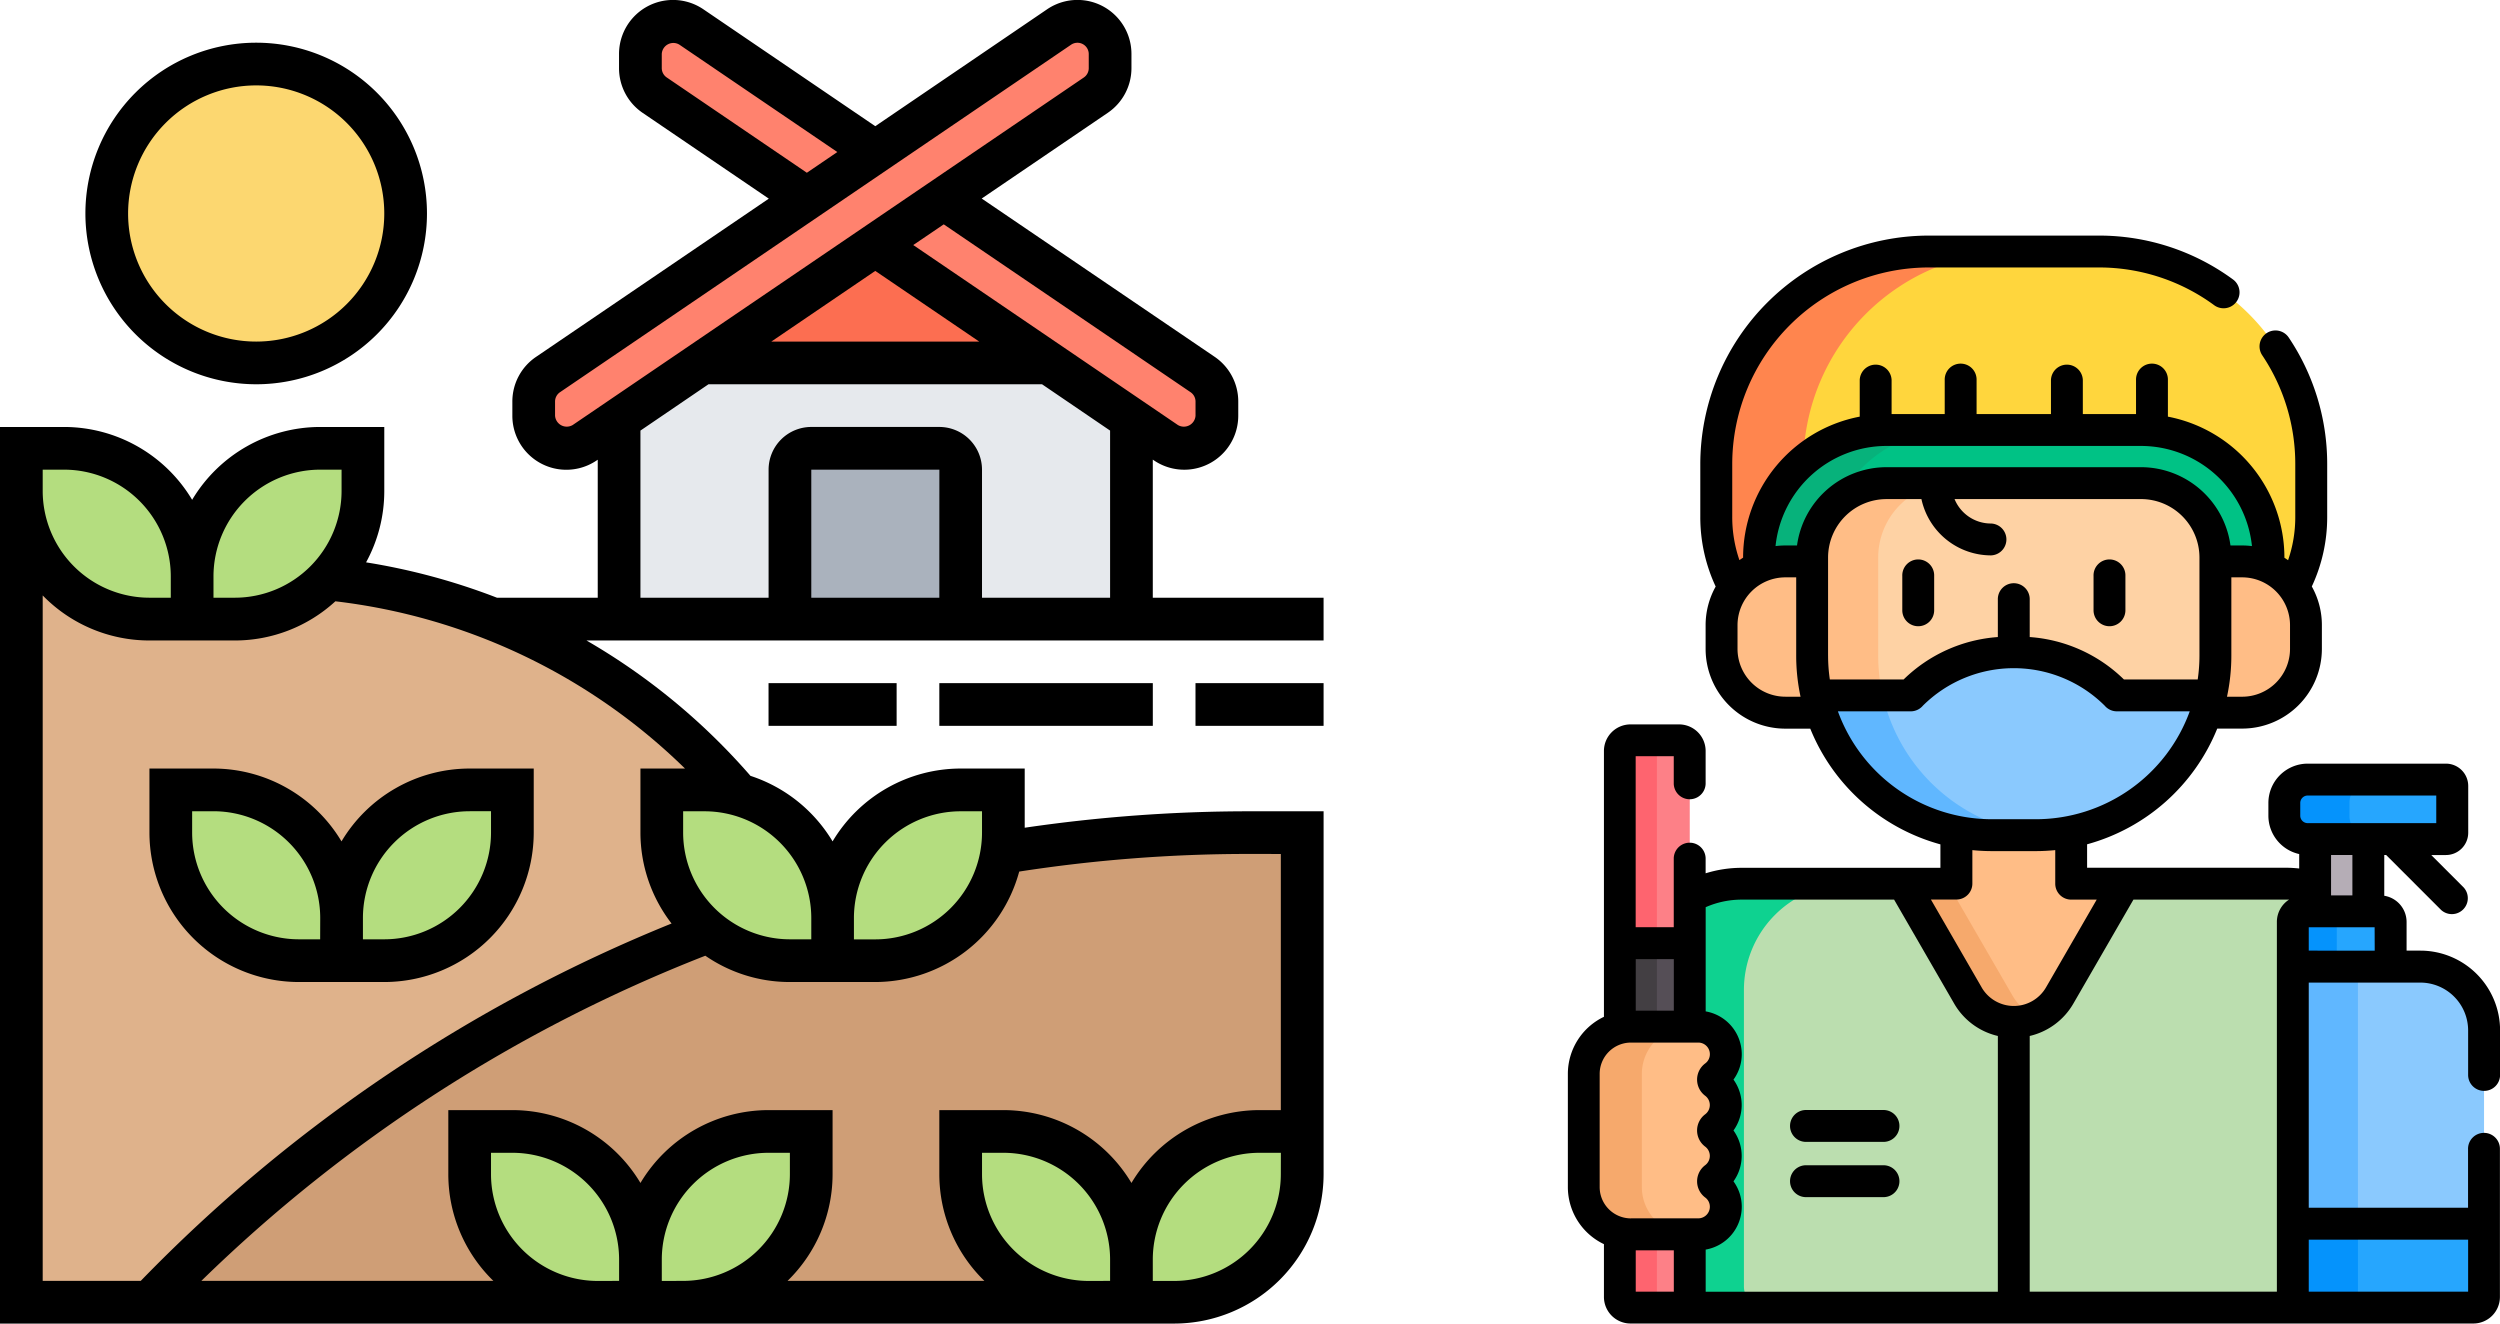 <svg xmlns="http://www.w3.org/2000/svg" width="150.994" height="79.941" viewBox="0 0 150.994 79.941">
  <g id="Grupo_848028" data-name="Grupo 848028" transform="translate(-723.503 -3599.5)">
    <g id="cultivo_1_" data-name="cultivo (1)" transform="translate(723.503 3599.5)">
      <g id="Grupo_847526" data-name="Grupo 847526" transform="translate(1.289 1.289)">
        <g id="Grupo_847507" data-name="Grupo 847507" transform="translate(7.736 48.996)">
          <path id="Trazado_569193" data-name="Trazado 569193" d="M50.839,46.736A7.73,7.73,0,0,0,58.472,40.2h.013a92.691,92.691,0,0,1,14.8-1.2h3.339V57.051H74.048a7.742,7.742,0,0,0-7.736,7.736,7.742,7.742,0,0,0-7.736-7.736H56V59.63a7.742,7.742,0,0,0,7.736,7.736h-24.5a7.742,7.742,0,0,0,7.736-7.736V57.051H44.392a7.742,7.742,0,0,0-7.736,7.736,7.742,7.742,0,0,0-7.736-7.736H26.341V59.63a7.742,7.742,0,0,0,7.736,7.736H7a91.74,91.74,0,0,1,33.756-22.4,7.694,7.694,0,0,0,4.925,1.766h5.158Z" transform="translate(-7 -39)" fill="#cf9e76"/>
        </g>
        <g id="Grupo_847508" data-name="Grupo 847508" transform="translate(0 28.366)">
          <path id="Trazado_569194" data-name="Trazado 569194" d="M19.528,28.3A37.752,37.752,0,0,1,44.31,41.322v.013a7.224,7.224,0,0,0-2.05-.284H39.681V43.63a7.738,7.738,0,0,0,2.811,5.97A91.74,91.74,0,0,0,8.736,72H1V23a7.742,7.742,0,0,0,7.736,7.736h5.158A7.748,7.748,0,0,0,19.528,28.3Z" transform="translate(-1 -23)" fill="#dfb28b"/>
        </g>
        <g id="Grupo_847509" data-name="Grupo 847509" transform="translate(67.048 67.048)">
          <path id="Trazado_569195" data-name="Trazado 569195" d="M63.315,55.579a7.742,7.742,0,0,1-7.736,7.736H53V60.736A7.742,7.742,0,0,1,60.736,53h2.579Z" transform="translate(-53 -53)" fill="#b4dd7f"/>
        </g>
        <g id="Grupo_847510" data-name="Grupo 847510" transform="translate(56.733 67.048)">
          <path id="Trazado_569196" data-name="Trazado 569196" d="M55.315,60.736v2.579H52.736A7.742,7.742,0,0,1,45,55.579V53h2.579A7.742,7.742,0,0,1,55.315,60.736Z" transform="translate(-45 -53)" fill="#b4dd7f"/>
        </g>
        <g id="Grupo_847511" data-name="Grupo 847511" transform="translate(37.392 67.048)">
          <path id="Trazado_569197" data-name="Trazado 569197" d="M40.315,55.579a7.742,7.742,0,0,1-7.736,7.736H30V60.736A7.742,7.742,0,0,1,37.736,53h2.579Z" transform="translate(-30 -53)" fill="#b4dd7f"/>
        </g>
        <g id="Grupo_847512" data-name="Grupo 847512" transform="translate(27.077 67.048)">
          <path id="Trazado_569198" data-name="Trazado 569198" d="M32.315,60.736v2.579H29.736A7.742,7.742,0,0,1,22,55.579V53h2.579A7.742,7.742,0,0,1,32.315,60.736Z" transform="translate(-22 -53)" fill="#b4dd7f"/>
        </g>
        <g id="Grupo_847513" data-name="Grupo 847513" transform="translate(48.996 46.418)">
          <path id="Trazado_569199" data-name="Trazado 569199" d="M49.212,40.778a7.73,7.73,0,0,1-7.633,6.537H39V44.736A7.742,7.742,0,0,1,46.736,37h2.579v2.579A6.1,6.1,0,0,1,49.212,40.778Z" transform="translate(-39 -37)" fill="#b4dd7f"/>
        </g>
        <g id="Grupo_847514" data-name="Grupo 847514" transform="translate(38.681 46.418)">
          <path id="Trazado_569200" data-name="Trazado 569200" d="M41.315,44.736v2.579H38.736A7.729,7.729,0,0,1,31,39.579V37h2.579a7.224,7.224,0,0,1,2.05.284A7.728,7.728,0,0,1,41.315,44.736Z" transform="translate(-31 -37)" fill="#b4dd7f"/>
        </g>
        <g id="Grupo_847515" data-name="Grupo 847515" transform="translate(19.341 46.418)">
          <path id="Trazado_569201" data-name="Trazado 569201" d="M26.315,39.579a7.742,7.742,0,0,1-7.736,7.736H16V44.736A7.742,7.742,0,0,1,23.736,37h2.579Z" transform="translate(-16 -37)" fill="#b4dd7f"/>
        </g>
        <g id="Grupo_847516" data-name="Grupo 847516" transform="translate(9.026 46.418)">
          <path id="Trazado_569202" data-name="Trazado 569202" d="M18.315,44.736v2.579H15.736A7.742,7.742,0,0,1,8,39.579V37h2.579A7.742,7.742,0,0,1,18.315,44.736Z" transform="translate(-8 -37)" fill="#b4dd7f"/>
        </g>
        <g id="Grupo_847517" data-name="Grupo 847517" transform="translate(10.315 25.788)">
          <path id="Trazado_569203" data-name="Trazado 569203" d="M17.213,28.878a7.748,7.748,0,0,1-5.635,2.437H9V28.736A7.742,7.742,0,0,1,16.736,21h2.579v2.579A7.679,7.679,0,0,1,17.213,28.878Z" transform="translate(-9 -21)" fill="#b4dd7f"/>
        </g>
        <g id="Grupo_847518" data-name="Grupo 847518" transform="translate(0 25.788)">
          <path id="Trazado_569204" data-name="Trazado 569204" d="M11.315,28.736v2.579H8.736A7.742,7.742,0,0,1,1,23.579V21H3.579A7.742,7.742,0,0,1,11.315,28.736Z" transform="translate(-1 -21)" fill="#b4dd7f"/>
        </g>
        <g id="Grupo_847519" data-name="Grupo 847519" transform="translate(36.103 20.63)">
          <path id="Trazado_569205" data-name="Trazado 569205" d="M59.945,20.4V32.473H49.63V23.447a1.293,1.293,0,0,0-1.289-1.289H40.6a1.293,1.293,0,0,0-1.289,1.289v9.026H29V20.4L34,17H54.942Z" transform="translate(-29 -17)" fill="#e6e9ed"/>
        </g>
        <g id="Grupo_847520" data-name="Grupo 847520" transform="translate(46.418 25.788)">
          <path id="Trazado_569206" data-name="Trazado 569206" d="M47.315,22.289v9.026H37V22.289A1.293,1.293,0,0,1,38.289,21h7.736A1.293,1.293,0,0,1,47.315,22.289Z" transform="translate(-37 -21)" fill="#aab2bd"/>
        </g>
        <g id="Grupo_847521" data-name="Grupo 847521" transform="translate(41.118 13.513)">
          <path id="Trazado_569207" data-name="Trazado 569207" d="M43.347,11.48,53.8,18.6H32.89Z" transform="translate(-32.89 -11.48)" fill="#fc6e51"/>
        </g>
        <g id="Grupo_847522" data-name="Grupo 847522" transform="translate(51.575 10.702)">
          <path id="Trazado_569208" data-name="Trazado 569208" d="M61.63,21.562v.851a1.979,1.979,0,0,1-3.082,1.638l-2.076-1.418-5-3.4h-.013L41,12.111,45.139,9.3,60.766,19.924a1.984,1.984,0,0,1,.864,1.638Z" transform="translate(-41 -9.3)" fill="#ff826e"/>
        </g>
        <g id="Grupo_847523" data-name="Grupo 847523" transform="translate(37.392 0)">
          <path id="Trazado_569209" data-name="Trazado 569209" d="M44.183,8.891,40.044,11.7l-9.18-6.241A1.984,1.984,0,0,1,30,3.824V2.973a1.979,1.979,0,0,1,3.082-1.638Z" transform="translate(-30 -1)" fill="#ff826e"/>
        </g>
        <g id="Grupo_847524" data-name="Grupo 847524" transform="translate(30.945)">
          <path id="Trazado_569210" data-name="Trazado 569210" d="M59.813,2.973v.851a1.984,1.984,0,0,1-.864,1.638L49.769,11.7,45.63,14.513,35.173,21.63H35.16l-5,3.4v.013l-2.076,1.405A1.979,1.979,0,0,1,25,24.815v-.851a1.984,1.984,0,0,1,.864-1.638L41.491,11.7,45.63,8.891l11.1-7.556a1.979,1.979,0,0,1,3.082,1.638Z" transform="translate(-25 -1)" fill="#ff826e"/>
        </g>
        <g id="Grupo_847525" data-name="Grupo 847525" transform="translate(5.158 2.579)">
          <circle id="Elipse_6755" data-name="Elipse 6755" cx="9" cy="9" r="9" transform="translate(-0.447 0.073)" fill="#fcd770"/>
        </g>
      </g>
      <g id="Grupo_847527" data-name="Grupo 847527" transform="translate(0 0)">
        <path id="Trazado_569211" data-name="Trazado 569211" d="M18.6,40.4A9.022,9.022,0,0,0,10.868,36H7v3.868a9.036,9.036,0,0,0,9.026,9.026h5.158a9.036,9.036,0,0,0,9.026-9.026V36H26.341A9.022,9.022,0,0,0,18.6,40.4Zm-1.289,5.914H16.026a6.454,6.454,0,0,1-6.447-6.447V38.579h1.289a6.454,6.454,0,0,1,6.447,6.447Zm9.026-7.736H27.63v1.289a6.454,6.454,0,0,1-6.447,6.447H19.894V45.026A6.454,6.454,0,0,1,26.341,38.579Z" transform="translate(2.026 10.418)"/>
        <path id="Trazado_569212" data-name="Trazado 569212" d="M69.626,36.1V27.759l.062.043a3.261,3.261,0,0,0,5.1-2.7v-.852a3.258,3.258,0,0,0-1.427-2.7L59.292,11.991,66.91,6.812a3.262,3.262,0,0,0,1.427-2.7V3.261a3.26,3.26,0,0,0-5.094-2.7L52.864,7.622,42.488.565a3.261,3.261,0,0,0-5.1,2.7v.852a3.26,3.26,0,0,0,1.427,2.7l7.619,5.181L32.374,21.556a3.256,3.256,0,0,0-1.429,2.7v.852a3.26,3.26,0,0,0,5.094,2.7l.063-.041V36.1H30.015a38.89,38.89,0,0,0-7.905-2.135,8.973,8.973,0,0,0,1.1-4.312V25.788H19.341a9.022,9.022,0,0,0-7.736,4.4,9.022,9.022,0,0,0-7.736-4.4H0V79.941H70.916a9.036,9.036,0,0,0,9.026-9.026V49H75.318a93.324,93.324,0,0,0-13.428.993V46.418H58.022a9.022,9.022,0,0,0-7.736,4.4,9.058,9.058,0,0,0-4.958-3.958,38.969,38.969,0,0,0-9.91-8.179H79.941V36.1ZM19.341,28.366H20.63v1.289A6.454,6.454,0,0,1,14.183,36.1H12.894V34.813A6.454,6.454,0,0,1,19.341,28.366Zm-16.762,0H3.868a6.454,6.454,0,0,1,6.447,6.447V36.1H9.026a6.454,6.454,0,0,1-6.447-6.447Zm33.524,49a6.454,6.454,0,0,1-6.447-6.447V69.626h1.289a6.454,6.454,0,0,1,6.447,6.447v1.289Zm3.868,0V76.073a6.454,6.454,0,0,1,6.447-6.447h1.289v1.289a6.454,6.454,0,0,1-6.447,6.447Zm25.788,0a6.454,6.454,0,0,1-6.447-6.447V69.626H60.6a6.454,6.454,0,0,1,6.447,6.447v1.289Zm11.6-6.447a6.454,6.454,0,0,1-6.447,6.447H69.626V76.073a6.454,6.454,0,0,1,6.447-6.447h1.289Zm0-19.341V67.048H76.073a9.022,9.022,0,0,0-7.736,4.4,9.022,9.022,0,0,0-7.736-4.4H56.733v3.868a8.991,8.991,0,0,0,2.722,6.447H47.565a9,9,0,0,0,2.721-6.447V67.048H46.418a9.022,9.022,0,0,0-7.736,4.4,9.022,9.022,0,0,0-7.736-4.4H27.077v3.868A8.991,8.991,0,0,0,29.8,77.363H12.16A90.966,90.966,0,0,1,42.6,57.723a8.962,8.962,0,0,0,5.1,1.589h5.158a9.033,9.033,0,0,0,8.7-6.671,90.617,90.617,0,0,1,13.75-1.065ZM58.022,49h1.289v1.289a6.454,6.454,0,0,1-6.447,6.447H51.575V55.443A6.454,6.454,0,0,1,58.022,49ZM49,55.443v1.289H47.707a6.454,6.454,0,0,1-6.447-6.447V49h1.289A6.454,6.454,0,0,1,49,55.443Zm-7.624-9.026H38.681v3.868a8.976,8.976,0,0,0,1.88,5.493A93.471,93.471,0,0,0,8.5,77.363H2.579v-41.4a9,9,0,0,0,6.447,2.721h5.158a8.982,8.982,0,0,0,6.072-2.367A36.218,36.218,0,0,1,41.372,46.418ZM71.907,23.688a.682.682,0,0,1,.3.565v.852a.706.706,0,0,1-1.066.565L55.158,14.8,57,13.55ZM52.864,16.362l6.277,4.268H46.586ZM40.269,4.678a.682.682,0,0,1-.3-.565V3.261A.7.7,0,0,1,41.037,2.7l9.535,6.483-1.84,1.251ZM34.59,25.67a.707.707,0,0,1-1.066-.565v-.852a.681.681,0,0,1,.3-.565L64.692,2.7a.683.683,0,0,1,1.066.565v.852a.681.681,0,0,1-.3.565Zm4.091.337,4.113-2.8h20.14l4.113,2.8V36.1H59.311V28.366a2.581,2.581,0,0,0-2.579-2.579H49a2.581,2.581,0,0,0-2.579,2.579V36.1H38.681ZM56.733,36.1H49V28.366h7.736Z" transform="translate(0 0)"/>
        <path id="Trazado_569213" data-name="Trazado 569213" d="M36,32h7.736v2.579H36Z" transform="translate(10.418 9.26)"/>
        <path id="Trazado_569214" data-name="Trazado 569214" d="M44,32H56.894v2.579H44Z" transform="translate(12.733 9.26)"/>
        <path id="Trazado_569215" data-name="Trazado 569215" d="M56,32h7.736v2.579H56Z" transform="translate(16.205 9.26)"/>
        <path id="Trazado_569216" data-name="Trazado 569216" d="M14.315,22.63A10.315,10.315,0,1,0,4,12.315,10.327,10.327,0,0,0,14.315,22.63Zm0-18.051a7.736,7.736,0,1,1-7.736,7.736A7.744,7.744,0,0,1,14.315,4.579Z" transform="translate(1.158 0.579)"/>
      </g>
    </g>
    <g id="equipo-de-limpieza" transform="translate(781.539 3613.729)">
      <g id="Grupo_847550" data-name="Grupo 847550" transform="translate(37.618 0.963)">
        <g id="Grupo_847528" data-name="Grupo 847528" transform="translate(8.006)">
          <path id="Trazado_569217" data-name="Trazado 569217" d="M129.636,7.5H119.368a12.872,12.872,0,0,0-12.834,12.834v3.209a8.9,8.9,0,0,0,1.072,4.241,3.864,3.864,0,0,1,1.51-1.223v-.579a7.709,7.709,0,0,1,7.7-7.7h15.372a7.709,7.709,0,0,1,7.7,7.7v.579a3.864,3.864,0,0,1,1.51,1.223,8.9,8.9,0,0,0,1.072-4.241V20.334A12.872,12.872,0,0,0,129.636,7.5Z" transform="translate(-106.534 -7.5)" fill="#ffd63d"/>
        </g>
        <g id="Grupo_847529" data-name="Grupo 847529" transform="translate(8.006)">
          <path id="Trazado_569218" data-name="Trazado 569218" d="M109.115,26.561v-.579a7.684,7.684,0,0,1,2.679-5.83A12.872,12.872,0,0,1,124.626,7.5h-5.258a12.872,12.872,0,0,0-12.834,12.834v3.209a8.9,8.9,0,0,0,1.072,4.241,3.862,3.862,0,0,1,1.51-1.223Z" transform="translate(-106.534 -7.5)" fill="#ff854e"/>
        </g>
        <path id="Trazado_569219" data-name="Trazado 569219" d="M149.72,91.5H134.348a7.709,7.709,0,0,0-7.7,7.7v.579a3.835,3.835,0,0,1,1.59-.344h1.619V99.2a4.492,4.492,0,0,1,4.492-4.492H149.72a4.492,4.492,0,0,1,4.492,4.492v.236h1.619a3.835,3.835,0,0,1,1.59.344V99.2A7.71,7.71,0,0,0,149.72,91.5Z" transform="translate(-116.06 -80.719)" fill="#00c285"/>
        <path id="Trazado_569220" data-name="Trazado 569220" d="M129.855,99.2a4.481,4.481,0,0,1,1.586-3.424,7.708,7.708,0,0,1,6.895-4.276h-3.989a7.709,7.709,0,0,0-7.7,7.7v.579a3.835,3.835,0,0,1,1.59-.344h1.619Z" transform="translate(-116.059 -80.719)" fill="#07b27b"/>
        <path id="Trazado_569221" data-name="Trazado 569221" d="M130.468,307.3a.642.642,0,0,1,.642-.642h.706v-1.42a6.416,6.416,0,0,0-1.773-.25H97.187a6.386,6.386,0,0,0-3.143.823v7.811h.515a1.662,1.662,0,0,1,1,3,.256.256,0,0,0,0,.41,1.659,1.659,0,0,1,0,2.662.256.256,0,0,0,0,.41,1.659,1.659,0,0,1,0,2.662.256.256,0,0,0,0,.41,1.662,1.662,0,0,1-1,2.995h-.515V330.6h36.424V307.3Z" transform="translate(-87.641 -266.809)" fill="#bbdeaf"/>
        <path id="Trazado_569222" data-name="Trazado 569222" d="M103.729,304.991H97.188a6.386,6.386,0,0,0-3.143.823v7.811h.515a1.662,1.662,0,0,1,1,3,.256.256,0,0,0,0,.41,1.659,1.659,0,0,1,0,2.662.256.256,0,0,0,0,.41,1.659,1.659,0,0,1,0,2.662.256.256,0,0,0,0,.41,1.662,1.662,0,0,1-1,2.995h-.515V330.6H98.6a1.283,1.283,0,0,1-1.283-1.283v-17.9A6.417,6.417,0,0,1,103.729,304.991Z" transform="translate(-87.642 -266.81)" fill="#0ed290"/>
        <path id="Trazado_569223" data-name="Trazado 569223" d="M204.673,280.513a10.885,10.885,0,0,1-2.13.212h-2.67a10.876,10.876,0,0,1-2.13-.212v3.142h-3.209l3.9,6.743a3.209,3.209,0,0,0,5.556,0l3.9-6.743h-3.209Z" transform="translate(-175.234 -245.474)" fill="#ffbd86"/>
        <g id="Grupo_847531" data-name="Grupo 847531" transform="translate(19.3 38.181)">
          <g id="Grupo_847530" data-name="Grupo 847530">
            <path id="Trazado_569224" data-name="Trazado 569224" d="M201.12,311.734l-3.9-6.743h-2.691l3.9,6.743a3.209,3.209,0,0,0,4.124,1.311A3.169,3.169,0,0,1,201.12,311.734Z" transform="translate(-194.533 -304.991)" fill="#f6a96c"/>
          </g>
        </g>
        <g id="Grupo_847532" data-name="Grupo 847532" transform="translate(8.327 18.717)">
          <path id="Trazado_569225" data-name="Trazado 569225" d="M339.227,153.335h-1.619v5.691a10.82,10.82,0,0,1-.561,3.442h2.18a3.85,3.85,0,0,0,3.85-3.85v-1.433a3.85,3.85,0,0,0-3.85-3.85Z" transform="translate(-307.783 -153.335)" fill="#ffbd86"/>
          <path id="Trazado_569226" data-name="Trazado 569226" d="M114.5,159.027v-5.691h-1.619a3.85,3.85,0,0,0-3.85,3.85v1.433a3.85,3.85,0,0,0,3.85,3.85h2.18A10.829,10.829,0,0,1,114.5,159.027Z" transform="translate(-109.033 -153.336)" fill="#ffbd86"/>
        </g>
        <g id="Grupo_847533" data-name="Grupo 847533" transform="translate(13.796 13.989)">
          <path id="Trazado_569227" data-name="Trazado 569227" d="M151.647,120.992v5.927a10.843,10.843,0,0,0,10.843,10.843h2.67A10.843,10.843,0,0,0,176,126.919v-5.927a4.492,4.492,0,0,0-4.492-4.492H156.139A4.492,4.492,0,0,0,151.647,120.992Z" transform="translate(-151.647 -116.5)" fill="#fed2a4"/>
        </g>
        <g id="Grupo_847534" data-name="Grupo 847534" transform="translate(13.796 13.989)">
          <path id="Trazado_569228" data-name="Trazado 569228" d="M155.637,126.919v-5.927a4.492,4.492,0,0,1,4.492-4.492H156.14a4.492,4.492,0,0,0-4.492,4.492v5.927a10.843,10.843,0,0,0,10.843,10.843h2.67c.222,0,.441-.009.659-.022A10.842,10.842,0,0,1,155.637,126.919Z" transform="translate(-151.648 -116.5)" fill="#ffbd86"/>
        </g>
        <g id="Grupo_847535" data-name="Grupo 847535" transform="translate(14.066 24.203)">
          <path id="Trazado_569229" data-name="Trazado 569229" d="M177.569,198.685h-5.681a8.739,8.739,0,0,0-12.454,0h-5.681a10.845,10.845,0,0,0,10.573,8.441H167A10.845,10.845,0,0,0,177.569,198.685Z" transform="translate(-153.754 -196.078)" fill="#8ac9fe"/>
        </g>
        <g id="Grupo_847536" data-name="Grupo 847536" transform="translate(14.066 26.81)">
          <path id="Trazado_569230" data-name="Trazado 569230" d="M164.326,224.834H167c.222,0,.441-.009.659-.022a10.846,10.846,0,0,1-9.913-8.419h-3.989A10.845,10.845,0,0,0,164.326,224.834Z" transform="translate(-153.753 -216.393)" fill="#60b7ff"/>
        </g>
        <g id="Grupo_847537" data-name="Grupo 847537" transform="translate(2.179 29.519)">
          <path id="Trazado_569231" data-name="Trazado 569231" d="M61.807,254.8h3.55V238.142a.642.642,0,0,0-.642-.642H61.775a.642.642,0,0,0-.642.642v16.735A2.844,2.844,0,0,1,61.807,254.8Z" transform="translate(-61.133 -237.5)" fill="#fd8087"/>
          <path id="Trazado_569232" data-name="Trazado 569232" d="M61.807,469.45a2.85,2.85,0,0,1-.674-.081v3.867a.642.642,0,0,0,.642.642h3.582V469.45Z" transform="translate(-61.133 -439.61)" fill="#fd8087"/>
        </g>
        <g id="Grupo_847539" data-name="Grupo 847539" transform="translate(2.179 29.519)">
          <path id="Trazado_569233" data-name="Trazado 569233" d="M63.373,238.142a.642.642,0,0,1,.642-.642h-2.24a.642.642,0,0,0-.642.642v11.615h2.24V238.142Z" transform="translate(-61.133 -237.5)" fill="#fe646f"/>
          <g id="Grupo_847538" data-name="Grupo 847538" transform="translate(0 29.759)">
            <path id="Trazado_569234" data-name="Trazado 569234" d="M63.373,473.236V469.45H61.807a2.85,2.85,0,0,1-.674-.081v3.867a.642.642,0,0,0,.642.642h2.24A.642.642,0,0,1,63.373,473.236Z" transform="translate(-61.133 -469.369)" fill="#fe646f"/>
          </g>
        </g>
        <path id="Trazado_569235" data-name="Trazado 569235" d="M61.807,338.039h3.55V333H61.133v5.12A2.844,2.844,0,0,1,61.807,338.039Z" transform="translate(-58.954 -291.224)" fill="#554e56"/>
        <path id="Trazado_569236" data-name="Trazado 569236" d="M61.807,338.039h1.567V333h-2.24v5.12A2.844,2.844,0,0,1,61.807,338.039Z" transform="translate(-58.954 -291.224)" fill="#433f43"/>
        <g id="Grupo_847540" data-name="Grupo 847540" transform="translate(0 46.815)">
          <path id="Trazado_569237" data-name="Trazado 569237" d="M47.008,372.264a2.856,2.856,0,0,0-2.853,2.853v6.839a2.856,2.856,0,0,0,2.853,2.853h4.065a1.662,1.662,0,0,0,1-2.995.256.256,0,0,1,0-.41,1.659,1.659,0,0,0,0-2.662.256.256,0,0,1,0-.41,1.659,1.659,0,0,0,0-2.662.256.256,0,0,1,0-.41,1.662,1.662,0,0,0-1-3Z" transform="translate(-44.155 -372.264)" fill="#ffbd86"/>
        </g>
        <g id="Grupo_847541" data-name="Grupo 847541" transform="translate(0 46.815)">
          <path id="Trazado_569238" data-name="Trazado 569238" d="M47.665,381.955v-6.839a2.856,2.856,0,0,1,2.847-2.852h-3.5a2.856,2.856,0,0,0-2.853,2.853v6.839a2.856,2.856,0,0,0,2.853,2.853h3.51A2.856,2.856,0,0,1,47.665,381.955Z" transform="translate(-44.155 -372.264)" fill="#f6a96c"/>
        </g>
        <g id="Grupo_847549" data-name="Grupo 847549" transform="translate(42.313 31.893)">
          <g id="Grupo_847542" data-name="Grupo 847542" transform="translate(0.513 3.594)">
            <path id="Trazado_569239" data-name="Trazado 569239" d="M388.344,284h3.209v4.364h-3.209Z" transform="translate(-386.996 -284)" fill="#b5adb6"/>
            <path id="Trazado_569240" data-name="Trazado 569240" d="M383.748,318.642a.642.642,0,0,0-.642-.642h-4.62a.642.642,0,0,0-.642.642v2.7h5.9Z" transform="translate(-377.844 -313.636)" fill="#26a6fe"/>
            <path id="Trazado_569241" data-name="Trazado 569241" d="M380.5,318.642a.642.642,0,0,1,.642-.642h-2.651a.642.642,0,0,0-.642.642v2.7H380.5Z" transform="translate(-377.844 -313.636)" fill="#0593fc"/>
          </g>
          <g id="Grupo_847543" data-name="Grupo 847543" transform="translate(0.513 11.294)">
            <path id="Trazado_569242" data-name="Trazado 569242" d="M388.753,364.6H377.844V344h7.7a3.85,3.85,0,0,1,3.85,3.85v16.107A.642.642,0,0,1,388.753,364.6Z" transform="translate(-377.844 -344)" fill="#8ac9fe"/>
          </g>
          <g id="Grupo_847544" data-name="Grupo 847544" transform="translate(0.513 11.294)">
            <path id="Trazado_569243" data-name="Trazado 569243" d="M377.844,344h3.934v20.6h-3.934Z" transform="translate(-377.844 -344)" fill="#60b7ff"/>
          </g>
          <g id="Grupo_847545" data-name="Grupo 847545" transform="translate(0.513 26.824)">
            <path id="Trazado_569244" data-name="Trazado 569244" d="M377.844,470.07h10.909a.642.642,0,0,0,.642-.642V465H377.844Z" transform="translate(-377.844 -465)" fill="#26a6fe"/>
          </g>
          <g id="Grupo_847546" data-name="Grupo 847546" transform="translate(0.513 26.824)">
            <path id="Trazado_569245" data-name="Trazado 569245" d="M377.844,465h3.934v5.07h-3.934Z" transform="translate(-377.844 -465)" fill="#0593fc"/>
          </g>
          <g id="Grupo_847547" data-name="Grupo 847547">
            <path id="Trazado_569246" data-name="Trazado 569246" d="M383.6,259.594h-8.342a1.412,1.412,0,0,1-1.412-1.412v-.77A1.412,1.412,0,0,1,375.256,256H383.6a.385.385,0,0,1,.385.385v2.824A.385.385,0,0,1,383.6,259.594Z" transform="translate(-373.844 -256)" fill="#26a6fe"/>
          </g>
          <g id="Grupo_847548" data-name="Grupo 847548">
            <path id="Trazado_569247" data-name="Trazado 569247" d="M377.778,258.182v-.77A1.412,1.412,0,0,1,379.19,256h-3.934a1.412,1.412,0,0,0-1.412,1.412v.77a1.412,1.412,0,0,0,1.412,1.412h3.934A1.412,1.412,0,0,1,377.778,258.182Z" transform="translate(-373.844 -256)" fill="#0593fc"/>
          </g>
        </g>
      </g>
      <g id="Grupo_847551" data-name="Grupo 847551" transform="translate(36.655 0)">
        <path id="Trazado_569248" data-name="Trazado 569248" d="M195,156.654a.962.962,0,0,0,.963-.963v-2.077a.963.963,0,1,0-1.925,0v2.077A.962.962,0,0,0,195,156.654Z" transform="translate(-173.835 -133.06)"/>
        <path id="Trazado_569249" data-name="Trazado 569249" d="M285,156.654a.963.963,0,0,0,.963-.963v-2.077a.963.963,0,1,0-1.925,0v2.077A.963.963,0,0,0,285,156.654Z" transform="translate(-252.284 -133.06)"/>
        <path id="Trazado_569250" data-name="Trazado 569250" d="M92,51.658a.963.963,0,0,0,.963-.963V48a4.818,4.818,0,0,0-4.813-4.813h-.834V41.455a1.605,1.605,0,0,0-1.348-1.582V37.412h.115l3.312,3.312a.963.963,0,0,0,1.361-1.361l-1.95-1.95h.885a1.349,1.349,0,0,0,1.348-1.348V33.241a1.349,1.349,0,0,0-1.348-1.348H81.343a2.377,2.377,0,0,0-2.374,2.374v.77a2.377,2.377,0,0,0,1.861,2.317v.873a7.34,7.34,0,0,0-.81-.047h-12V36.765a11.859,11.859,0,0,0,7.86-6.989h1.509A4.818,4.818,0,0,0,82.2,24.963V23.53a4.778,4.778,0,0,0-.608-2.337,9.874,9.874,0,0,0,.929-4.188V13.8A13.691,13.691,0,0,0,80.193,6.15a.963.963,0,0,0-1.6,1.072,11.774,11.774,0,0,1,2,6.575v3.209a7.974,7.974,0,0,1-.434,2.6c-.073-.051-.146-.1-.222-.149v-.008A8.676,8.676,0,0,0,72.9,10.935V8.727a.963.963,0,1,0-1.925,0v2.054H67.762V8.727a.963.963,0,0,0-1.925,0v2.054H61.345V8.727a.963.963,0,1,0-1.925,0v2.054H56.212V8.727a.963.963,0,0,0-1.925,0v2.208a8.676,8.676,0,0,0-7.044,8.509v.008c-.076.047-.149.1-.222.149a7.975,7.975,0,0,1-.434-2.6V13.8A11.885,11.885,0,0,1,58.458,1.925H68.725a11.748,11.748,0,0,1,6.99,2.294.963.963,0,0,0,1.138-1.553A13.661,13.661,0,0,0,68.725,0H58.458a13.813,13.813,0,0,0-13.8,13.8v3.209a9.876,9.876,0,0,0,.929,4.188,4.778,4.778,0,0,0-.608,2.337v1.433a4.818,4.818,0,0,0,4.813,4.813H51.3a11.858,11.858,0,0,0,7.86,6.989v1.416h-12a7.335,7.335,0,0,0-2.18.332V37.6a.963.963,0,0,0-1.925,0v4.171h-2.3V31.444h2.3v1.668a.963.963,0,0,0,1.925,0V31.123a1.606,1.606,0,0,0-1.6-1.6H40.438a1.606,1.606,0,0,0-1.6,1.6V47.184a3.82,3.82,0,0,0-2.179,3.446v6.839a3.82,3.82,0,0,0,2.179,3.446v3.193a1.606,1.606,0,0,0,1.6,1.6H91.353a1.606,1.606,0,0,0,1.6-1.6v-8.92a.963.963,0,1,0-1.925,0v3.529H81.407v-13.6h6.738A2.891,2.891,0,0,1,91.033,48v2.7A.963.963,0,0,0,92,51.658ZM80.276,23.53v1.433a2.891,2.891,0,0,1-2.888,2.888h-.919a11.809,11.809,0,0,0,.263-2.48V20.642h.656A2.891,2.891,0,0,1,80.276,23.53ZM49.794,27.85a2.891,2.891,0,0,1-2.888-2.888V23.53a2.891,2.891,0,0,1,2.888-2.888h.656v4.729a11.8,11.8,0,0,0,.263,2.48h-.919Zm.706-9.134h-.706a4.819,4.819,0,0,0-.592.038,6.748,6.748,0,0,1,6.7-6.049H71.277a6.748,6.748,0,0,1,6.7,6.049,4.845,4.845,0,0,0-.592-.038h-.706a5.462,5.462,0,0,0-5.4-4.728H55.905A5.462,5.462,0,0,0,50.5,18.717Zm1.875,6.654V19.444a3.533,3.533,0,0,1,3.529-3.529h2.11a4.307,4.307,0,0,0,4.2,3.4.963.963,0,0,0,0-1.925,2.377,2.377,0,0,1-2.2-1.476H71.277a3.533,3.533,0,0,1,3.529,3.529v5.927A9.911,9.911,0,0,1,74.7,26.81H70.245a9.05,9.05,0,0,0-5.691-2.563V21.99a.963.963,0,1,0-1.925,0v2.257a9.05,9.05,0,0,0-5.691,2.563H52.482a9.929,9.929,0,0,1-.106-1.439Zm.591,3.364h4.4a.962.962,0,0,0,.735-.341,7.788,7.788,0,0,1,10.983,0,.962.962,0,0,0,.735.341h4.4a9.9,9.9,0,0,1-9.29,6.516h-2.67a9.9,9.9,0,0,1-9.29-6.516ZM40.759,43.7h2.3v3.114h-2.3Zm2.3,20.086h-2.3v-2.5h2.3ZM40.47,59.359a1.892,1.892,0,0,1-1.89-1.89V50.63a1.892,1.892,0,0,1,1.89-1.89h4.066a.7.7,0,0,1,.7.7.688.688,0,0,1-.284.562,1.218,1.218,0,0,0,0,1.95.7.7,0,0,1,0,1.121,1.218,1.218,0,0,0,0,1.951.7.7,0,0,1,0,1.122,1.219,1.219,0,0,0,0,1.95.687.687,0,0,1,.283.56.7.7,0,0,1-.7.7H40.47Zm22.159,4.428H44.983V61.243a2.629,2.629,0,0,0,2.179-2.586,2.6,2.6,0,0,0-.5-1.536,2.629,2.629,0,0,0,0-3.072,2.628,2.628,0,0,0,0-3.072,2.6,2.6,0,0,0,.5-1.536,2.629,2.629,0,0,0-2.179-2.585V40.563a5.413,5.413,0,0,1,2.18-.457h9.2l3.618,6.262a4.121,4.121,0,0,0,2.649,1.973ZM61.647,45.4l-3.061-5.3h1.541a.963.963,0,0,0,.963-.963V37.117c.384.038.773.059,1.168.059h2.67c.394,0,.783-.022,1.168-.06v2.027a.963.963,0,0,0,.963.963H68.6l-3.061,5.3a2.246,2.246,0,0,1-3.89,0Zm17.835-3.95V63.786H64.554V48.341A4.123,4.123,0,0,0,67.2,46.368l3.618-6.262h9.2c.066,0,.132,0,.2,0A1.6,1.6,0,0,0,79.482,41.455ZM91.033,60.642v3.144H81.407V60.642Zm-9.69-25.155a.45.45,0,0,1-.449-.449v-.77a.45.45,0,0,1,.449-.449h7.765v1.668Zm2.7,1.925V39.85H82.754V37.412Zm1.348,5.775H81.407V41.776h3.979Z" transform="translate(-36.655 0)"/>
        <path id="Trazado_569251" data-name="Trazado 569251" d="M146.748,411.5H142a.963.963,0,0,0,0,1.925h4.743a.963.963,0,0,0,0-1.925Z" transform="translate(-127.645 -358.687)"/>
        <path id="Trazado_569252" data-name="Trazado 569252" d="M146.748,437.5H142a.963.963,0,0,0,0,1.925h4.743a.963.963,0,0,0,0-1.925Z" transform="translate(-127.645 -381.35)"/>
      </g>
    </g>
  </g>
</svg>
